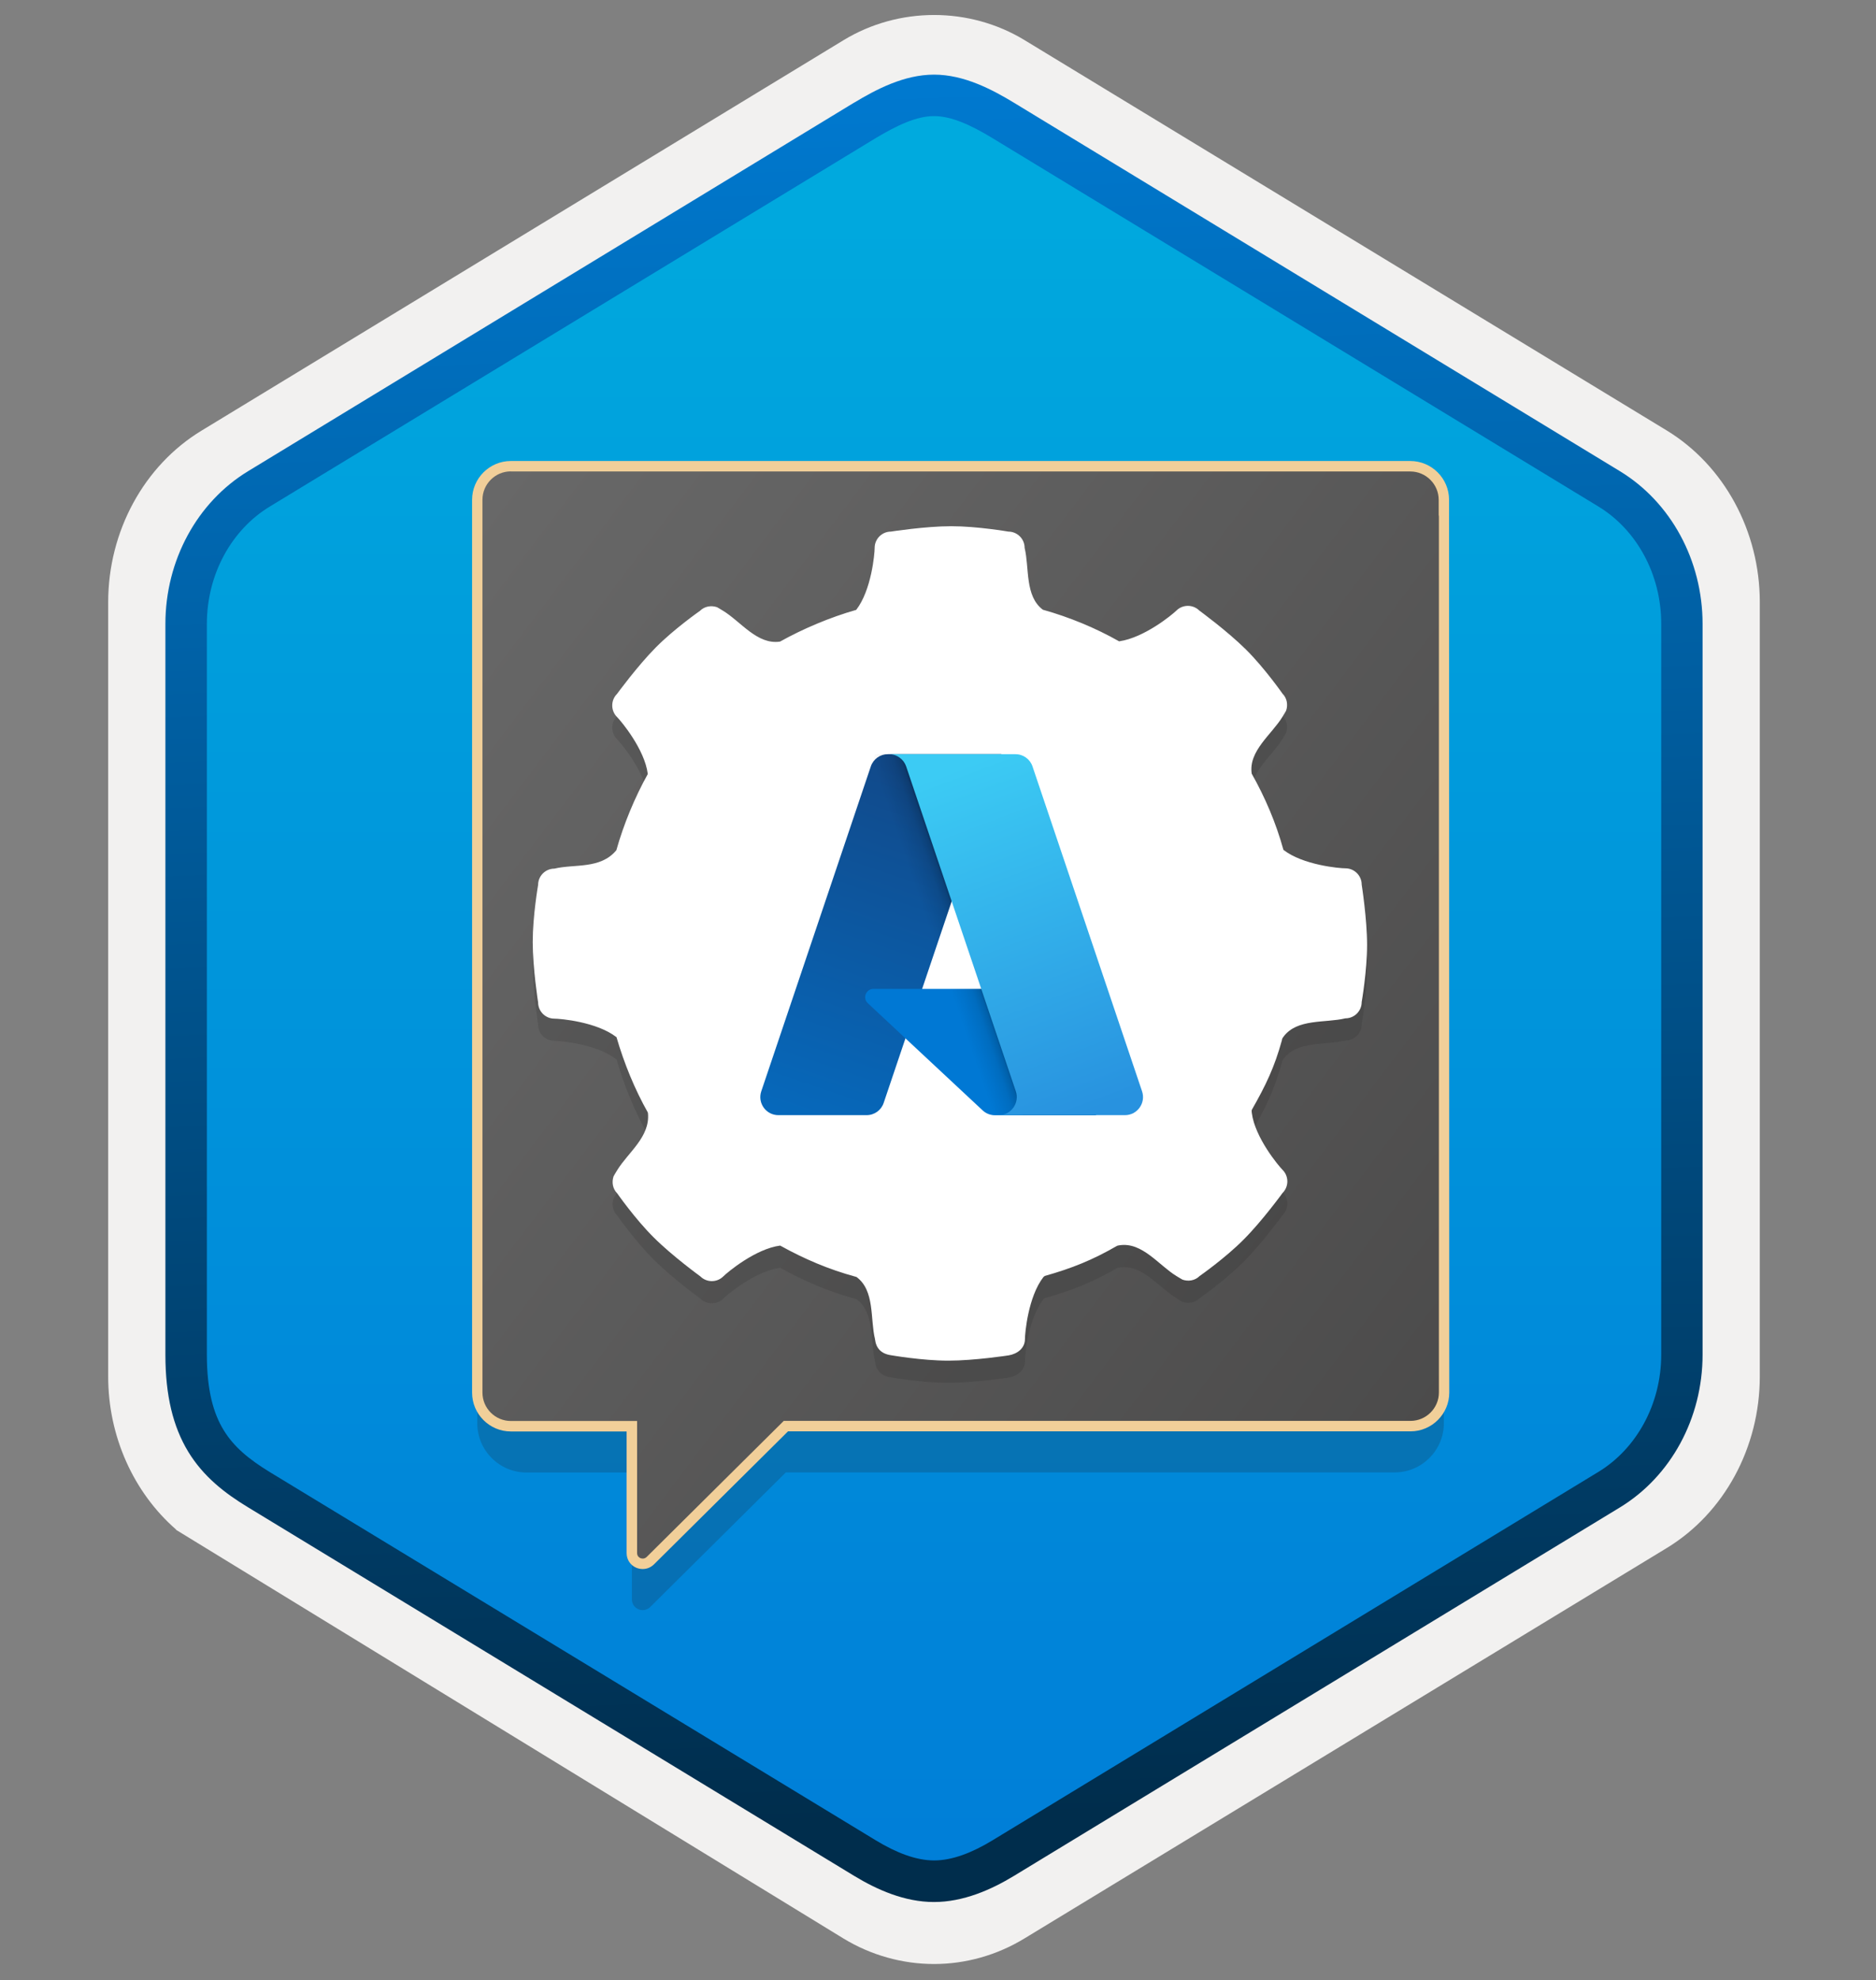 <svg width="181" height="191" viewBox="0 0 181 191" fill="none" xmlns="http://www.w3.org/2000/svg">
<rect x="0" y="0" width="181" height="191" fill="#808080" stroke="none"/>
<path d="M90.118 189.449C93.178 189.449 96.188 188.599 98.848 186.979L160.818 149.319C166.358 145.949 169.788 139.619 169.788 132.779V58.069C169.788 51.249 166.358 44.909 160.818 41.529L98.848 3.869C93.518 0.629 86.698 0.649 81.398 3.869L19.428 41.549C13.888 44.919 10.438 51.249 10.438 58.089V132.789C10.438 138.549 12.888 143.969 16.988 147.539V147.569L81.398 186.999C84.038 188.599 87.058 189.449 90.118 189.449ZM90.768 8.399C92.718 8.399 95.198 9.609 96.908 10.659L157.668 47.849C161.418 50.129 163.538 56.729 163.538 61.479L162.908 132.779C162.908 137.529 159.708 141.799 155.958 144.079L95.558 180.459C92.128 182.549 89.338 182.549 85.898 180.459L24.688 143.989C20.938 141.709 17.918 137.509 17.918 132.779V59.139C17.918 54.399 20.648 49.509 24.418 47.219L84.998 10.659C86.698 9.619 88.818 8.399 90.768 8.399Z" fill="#F2F1F0"/>
<path fill-rule="evenodd" clip-rule="evenodd" d="M98.018 11.979C95.568 10.479 92.848 9.729 90.118 9.729C87.388 9.729 84.668 10.489 82.218 11.979L26.088 46.309C21.068 49.379 17.958 55.129 17.958 61.379V129.479C17.958 135.709 21.058 141.479 26.088 144.549L82.218 178.879C84.668 180.379 87.388 181.129 90.118 181.129C92.848 181.129 95.568 180.389 98.018 178.879L154.148 144.549C159.168 141.479 162.278 135.709 162.278 129.479V61.379C162.278 55.149 159.178 49.399 154.148 46.309L98.018 11.979Z" fill="url(#paint0_linear)"/>
<path fill-rule="evenodd" clip-rule="evenodd" d="M90.118 11.199C91.798 11.199 93.688 12.069 95.748 13.319L154.218 48.859C157.868 51.079 160.278 55.349 160.278 60.179V130.659C160.278 135.479 157.868 139.759 154.218 141.979L95.758 177.519C93.798 178.709 91.878 179.459 90.128 179.459C88.378 179.459 86.458 178.709 84.498 177.519L26.018 141.989C24.008 140.759 22.558 139.559 21.578 137.949C20.598 136.349 19.958 134.129 19.958 130.669V60.189C19.958 55.359 22.368 51.089 26.018 48.869L84.478 13.329C86.568 12.079 88.428 11.199 90.118 11.199ZM97.828 180.949L156.288 145.409C161.208 142.419 164.268 136.799 164.268 130.669V60.189C164.268 54.059 161.208 48.439 156.288 45.449L97.828 9.909C95.718 8.629 93.008 7.199 90.118 7.199C87.218 7.199 84.508 8.639 82.418 9.899H82.408L23.938 45.449C19.018 48.439 15.958 54.059 15.958 60.189V130.669C15.958 134.629 16.698 137.619 18.158 140.029C19.618 142.429 21.678 144.029 23.938 145.399L82.398 180.939C84.618 182.289 87.288 183.469 90.108 183.469C92.928 183.469 95.608 182.299 97.828 180.949Z" fill="url(#paint1_linear)"/>
<path opacity="0.2" d="M139.308 51.059H46.048V137.279C46.048 139.909 48.178 142.039 50.808 142.039H60.968V154.279C60.968 155.199 62.078 155.659 62.738 155.009L75.818 142.029H134.548C137.178 142.029 139.308 139.899 139.308 137.269V51.059Z" fill="#1F1D21"/>
<path d="M139.308 49.659V48.209C139.308 46.419 137.858 44.969 136.068 44.969H49.288C47.498 44.969 46.048 46.419 46.048 48.209V49.809V51.279V134.329C46.048 136.119 47.498 137.569 49.288 137.569H60.968V149.809C60.968 150.729 62.078 151.189 62.738 150.539L75.818 137.559H136.088C137.878 137.559 139.328 136.109 139.328 134.319V49.819C139.328 49.769 139.308 49.709 139.308 49.659Z" fill="url(#paint2_linear)"/>
<path opacity="0.15" d="M131.378 87.469C131.378 86.599 130.668 85.899 129.808 85.899C129.238 85.899 125.718 85.589 123.828 84.119C123.828 84.119 123.838 84.099 123.828 84.119C123.108 81.509 122.068 79.079 120.768 76.769C120.438 74.579 122.698 72.989 123.738 71.279C123.918 70.979 124.028 70.809 124.088 70.689C124.278 70.129 124.178 69.489 123.738 69.049C123.738 69.049 121.998 66.559 120.208 64.789C118.428 63.019 115.718 61.039 115.718 61.039C115.108 60.429 114.108 60.429 113.498 61.039C113.088 61.439 110.408 63.649 107.998 63.999C107.968 63.999 107.968 63.999 107.968 63.999C105.728 62.729 103.198 61.679 100.668 60.969H100.638C98.858 59.659 99.328 56.929 98.858 54.989C98.858 54.119 98.148 53.419 97.288 53.419C97.288 53.419 94.298 52.899 91.778 52.899C89.258 52.899 85.958 53.419 85.958 53.419C85.088 53.419 84.388 54.129 84.388 54.989C84.388 55.559 84.078 59.079 82.608 60.969C80.108 61.679 77.478 62.789 75.258 64.029C73.068 64.359 71.478 62.099 69.768 61.059C69.468 60.879 69.298 60.769 69.178 60.709C68.618 60.519 67.978 60.619 67.538 61.059C67.538 61.059 65.048 62.799 63.278 64.589C61.508 66.369 59.528 69.079 59.528 69.079C58.918 69.689 58.918 70.689 59.528 71.299C59.928 71.699 62.198 74.419 62.498 76.789V76.809C61.258 79.029 60.168 81.649 59.468 84.149C59.468 84.149 59.498 84.109 59.468 84.149C57.938 86.009 55.428 85.459 53.488 85.929C52.618 85.929 51.918 86.639 51.918 87.499C51.918 87.499 51.398 90.489 51.398 93.009C51.398 95.529 51.918 98.829 51.918 98.829C51.918 99.699 52.628 100.399 53.488 100.399C54.058 100.399 57.578 100.709 59.468 102.179C59.508 102.159 59.488 102.209 59.488 102.209C60.218 104.719 61.248 107.229 62.508 109.459C62.488 109.489 62.508 109.459 62.518 109.529C62.728 111.819 60.588 113.309 59.548 115.019C59.368 115.319 59.258 115.489 59.198 115.609C59.008 116.169 59.108 116.809 59.548 117.249C59.548 117.249 61.288 119.739 63.078 121.509C64.858 123.289 67.568 125.259 67.568 125.259C68.178 125.869 69.178 125.869 69.788 125.259C70.188 124.859 72.908 122.589 75.278 122.289C75.278 122.289 75.268 122.299 75.308 122.309C77.598 123.579 79.958 124.589 82.538 125.289C82.558 125.299 82.638 125.319 82.638 125.319C84.418 126.629 83.948 129.359 84.418 131.299C84.518 132.179 84.998 132.729 85.988 132.869C85.988 132.869 88.978 133.389 91.498 133.389C94.018 133.389 97.318 132.879 97.318 132.879C98.188 132.729 98.888 132.169 98.888 131.309C98.888 130.739 99.198 127.219 100.668 125.329C100.668 125.329 100.728 125.279 100.798 125.219C103.428 124.479 105.428 123.669 107.748 122.329C107.868 122.289 107.738 122.299 108.018 122.259C110.208 121.929 111.798 124.189 113.508 125.229C113.808 125.409 113.978 125.519 114.098 125.579C114.658 125.769 115.298 125.669 115.738 125.229C115.738 125.229 118.228 123.489 119.998 121.699C121.778 119.919 123.748 117.209 123.748 117.209C124.358 116.599 124.358 115.599 123.748 114.989C123.348 114.589 121.078 111.869 120.778 109.499C120.748 109.249 120.768 109.219 120.798 109.159C122.128 106.819 122.958 105.109 123.688 102.459C123.688 102.459 123.658 102.369 123.828 102.149C125.138 100.369 127.868 100.839 129.808 100.369C130.678 100.369 131.378 99.659 131.378 98.799C131.378 98.799 131.898 95.809 131.898 93.289C131.898 90.769 131.378 87.469 131.378 87.469Z" fill="#1F1D20"/>
<path d="M131.378 85.329C131.378 84.459 130.668 83.759 129.808 83.759C129.238 83.759 125.718 83.449 123.828 81.979C123.828 81.979 123.838 81.959 123.828 81.979C123.108 79.369 122.068 76.939 120.768 74.629C120.438 72.439 122.698 70.849 123.738 69.139C123.918 68.839 124.028 68.669 124.088 68.549C124.278 67.989 124.178 67.349 123.738 66.909C123.738 66.909 121.998 64.419 120.208 62.649C118.428 60.879 115.718 58.899 115.718 58.899C115.108 58.289 114.108 58.289 113.498 58.899C113.088 59.299 110.408 61.509 107.998 61.859C107.968 61.859 107.968 61.859 107.968 61.859C105.728 60.589 103.198 59.539 100.668 58.829H100.638C98.858 57.519 99.328 54.789 98.858 52.849C98.858 51.979 98.148 51.279 97.288 51.279C97.288 51.279 94.298 50.759 91.778 50.759C89.258 50.759 85.958 51.279 85.958 51.279C85.088 51.279 84.388 51.989 84.388 52.849C84.388 53.419 84.078 56.939 82.608 58.829C80.108 59.539 77.478 60.649 75.258 61.889C73.068 62.219 71.478 59.959 69.768 58.919C69.468 58.739 69.298 58.629 69.178 58.569C68.618 58.379 67.978 58.479 67.538 58.919C67.538 58.919 65.048 60.659 63.278 62.449C61.508 64.229 59.528 66.939 59.528 66.939C58.918 67.549 58.918 68.549 59.528 69.159C59.928 69.559 62.198 72.279 62.498 74.649V74.669C61.258 76.889 60.168 79.509 59.468 82.009C59.468 82.009 59.498 81.969 59.468 82.009C57.938 83.869 55.428 83.319 53.488 83.789C52.618 83.789 51.918 84.499 51.918 85.359C51.918 85.359 51.398 88.349 51.398 90.869C51.398 93.389 51.918 96.689 51.918 96.689C51.918 97.559 52.628 98.259 53.488 98.259C54.058 98.259 57.578 98.569 59.468 100.039C59.508 100.019 59.488 100.069 59.488 100.069C60.218 102.579 61.248 105.089 62.508 107.319C62.488 107.349 62.508 107.319 62.518 107.389C62.728 109.679 60.588 111.169 59.548 112.879C59.368 113.179 59.258 113.349 59.198 113.469C59.008 114.029 59.108 114.669 59.548 115.109C59.548 115.109 61.288 117.599 63.078 119.369C64.858 121.149 67.568 123.119 67.568 123.119C68.178 123.729 69.178 123.729 69.788 123.119C70.188 122.719 72.908 120.449 75.278 120.149C75.278 120.149 75.268 120.159 75.308 120.169C77.598 121.439 79.958 122.449 82.538 123.149C82.558 123.159 82.638 123.179 82.638 123.179C84.418 124.489 83.948 127.219 84.418 129.159C84.518 130.039 84.998 130.589 85.988 130.729C85.988 130.729 88.978 131.249 91.498 131.249C94.018 131.249 97.318 130.739 97.318 130.739C98.188 130.589 98.888 130.029 98.888 129.169C98.888 128.599 99.198 125.079 100.668 123.189C100.668 123.189 100.728 123.139 100.798 123.079C103.428 122.339 105.428 121.529 107.748 120.189C107.868 120.149 107.738 120.159 108.018 120.119C110.208 119.789 111.798 122.049 113.508 123.089C113.808 123.269 113.978 123.379 114.098 123.439C114.658 123.629 115.298 123.529 115.738 123.089C115.738 123.089 118.228 121.349 119.998 119.559C121.778 117.779 123.748 115.069 123.748 115.069C124.358 114.459 124.358 113.459 123.748 112.849C123.348 112.449 121.078 109.729 120.778 107.359C120.748 107.109 120.768 107.079 120.798 107.019C122.128 104.679 122.958 102.969 123.688 100.319C123.688 100.319 123.658 100.229 123.828 100.009C125.138 98.229 127.868 98.699 129.808 98.229C130.678 98.229 131.378 97.519 131.378 96.659C131.378 96.659 131.898 93.669 131.898 91.149C131.898 88.629 131.378 85.329 131.378 85.329Z" fill="white"/>
<path d="M84.018 73.929C84.258 73.219 84.918 72.749 85.668 72.749H96.608L85.258 106.389C85.018 107.099 84.358 107.569 83.608 107.569H75.098C73.908 107.569 73.068 106.399 73.448 105.269L84.018 73.929Z" fill="url(#paint3_linear)"/>
<path d="M101.498 95.389H84.268C83.548 95.389 83.198 96.279 83.728 96.769L94.808 107.109C95.128 107.409 95.558 107.579 95.998 107.579H105.758L101.498 95.389Z" fill="#0078D4"/>
<path d="M96.608 72.749H84.418L72.668 107.569H84.858L87.358 100.159L95.298 107.569H105.748L101.508 95.379H88.968L96.608 72.749Z" fill="url(#paint4_linear)"/>
<path d="M99.618 73.929C99.378 73.219 98.718 72.749 97.968 72.749H85.718H85.778C86.528 72.749 87.188 73.229 87.428 73.929L98.008 105.269C98.388 106.399 97.548 107.569 96.358 107.569H96.168H108.538C109.728 107.569 110.568 106.399 110.188 105.269L99.618 73.929Z" fill="url(#paint5_linear)"/>
<path d="M62.008 151.349C61.808 151.349 61.598 151.309 61.398 151.229C60.818 150.989 60.458 150.439 60.458 149.819V138.079H49.288C47.228 138.079 45.548 136.399 45.548 134.339V48.209C45.548 46.149 47.228 44.469 49.288 44.469H136.068C138.128 44.469 139.808 46.149 139.808 48.209L139.828 134.329C139.828 136.389 138.148 138.069 136.088 138.069H76.028L63.098 150.899C62.788 151.199 62.408 151.349 62.008 151.349ZM49.288 45.469C47.778 45.469 46.548 46.699 46.548 48.209V134.329C46.548 135.839 47.778 137.069 49.288 137.069H61.468V149.809C61.468 150.139 61.718 150.269 61.798 150.299C61.878 150.329 62.148 150.419 62.398 150.179L75.618 137.059H136.088C137.598 137.059 138.828 135.829 138.828 134.319V49.819C138.818 49.769 138.808 49.719 138.808 49.669V48.219C138.808 46.709 137.578 45.479 136.068 45.479H49.288V45.469Z" fill="#F1CF99"/>
<defs>
<linearGradient id="paint0_linear" x1="90.118" y1="9.729" x2="90.118" y2="181.129" gradientUnits="userSpaceOnUse">
<stop stop-color="#00ABDE"/>
<stop offset="1" stop-color="#007ED8"/>
</linearGradient>
<linearGradient id="paint1_linear" x1="86.8" y1="-2.528" x2="95.304" y2="249.188" gradientUnits="userSpaceOnUse">
<stop stop-color="#007ED8"/>
<stop offset="0.707" stop-color="#002D4C"/>
</linearGradient>
<linearGradient id="paint2_linear" x1="34.876" y1="49.038" x2="226.498" y2="194.172" gradientUnits="userSpaceOnUse">
<stop stop-color="#6A6A6A"/>
<stop offset="1" stop-color="#343333"/>
</linearGradient>
<linearGradient id="paint3_linear" x1="89.653" y1="75.329" x2="78.296" y2="108.883" gradientUnits="userSpaceOnUse">
<stop stop-color="#114A8B"/>
<stop offset="1" stop-color="#0669BC"/>
</linearGradient>
<linearGradient id="paint4_linear" x1="93.119" y1="90.829" x2="90.426" y2="91.748" gradientUnits="userSpaceOnUse">
<stop stop-opacity="0.3"/>
<stop offset="0.071" stop-opacity="0.2"/>
<stop offset="0.321" stop-opacity="0.1"/>
<stop offset="0.623" stop-opacity="0.05"/>
<stop offset="1" stop-opacity="0"/>
</linearGradient>
<linearGradient id="paint5_linear" x1="91.736" y1="74.35" x2="104.203" y2="107.566" gradientUnits="userSpaceOnUse">
<stop stop-color="#3CCBF4"/>
<stop offset="1" stop-color="#2892DF"/>
</linearGradient>
</defs>
</svg>
